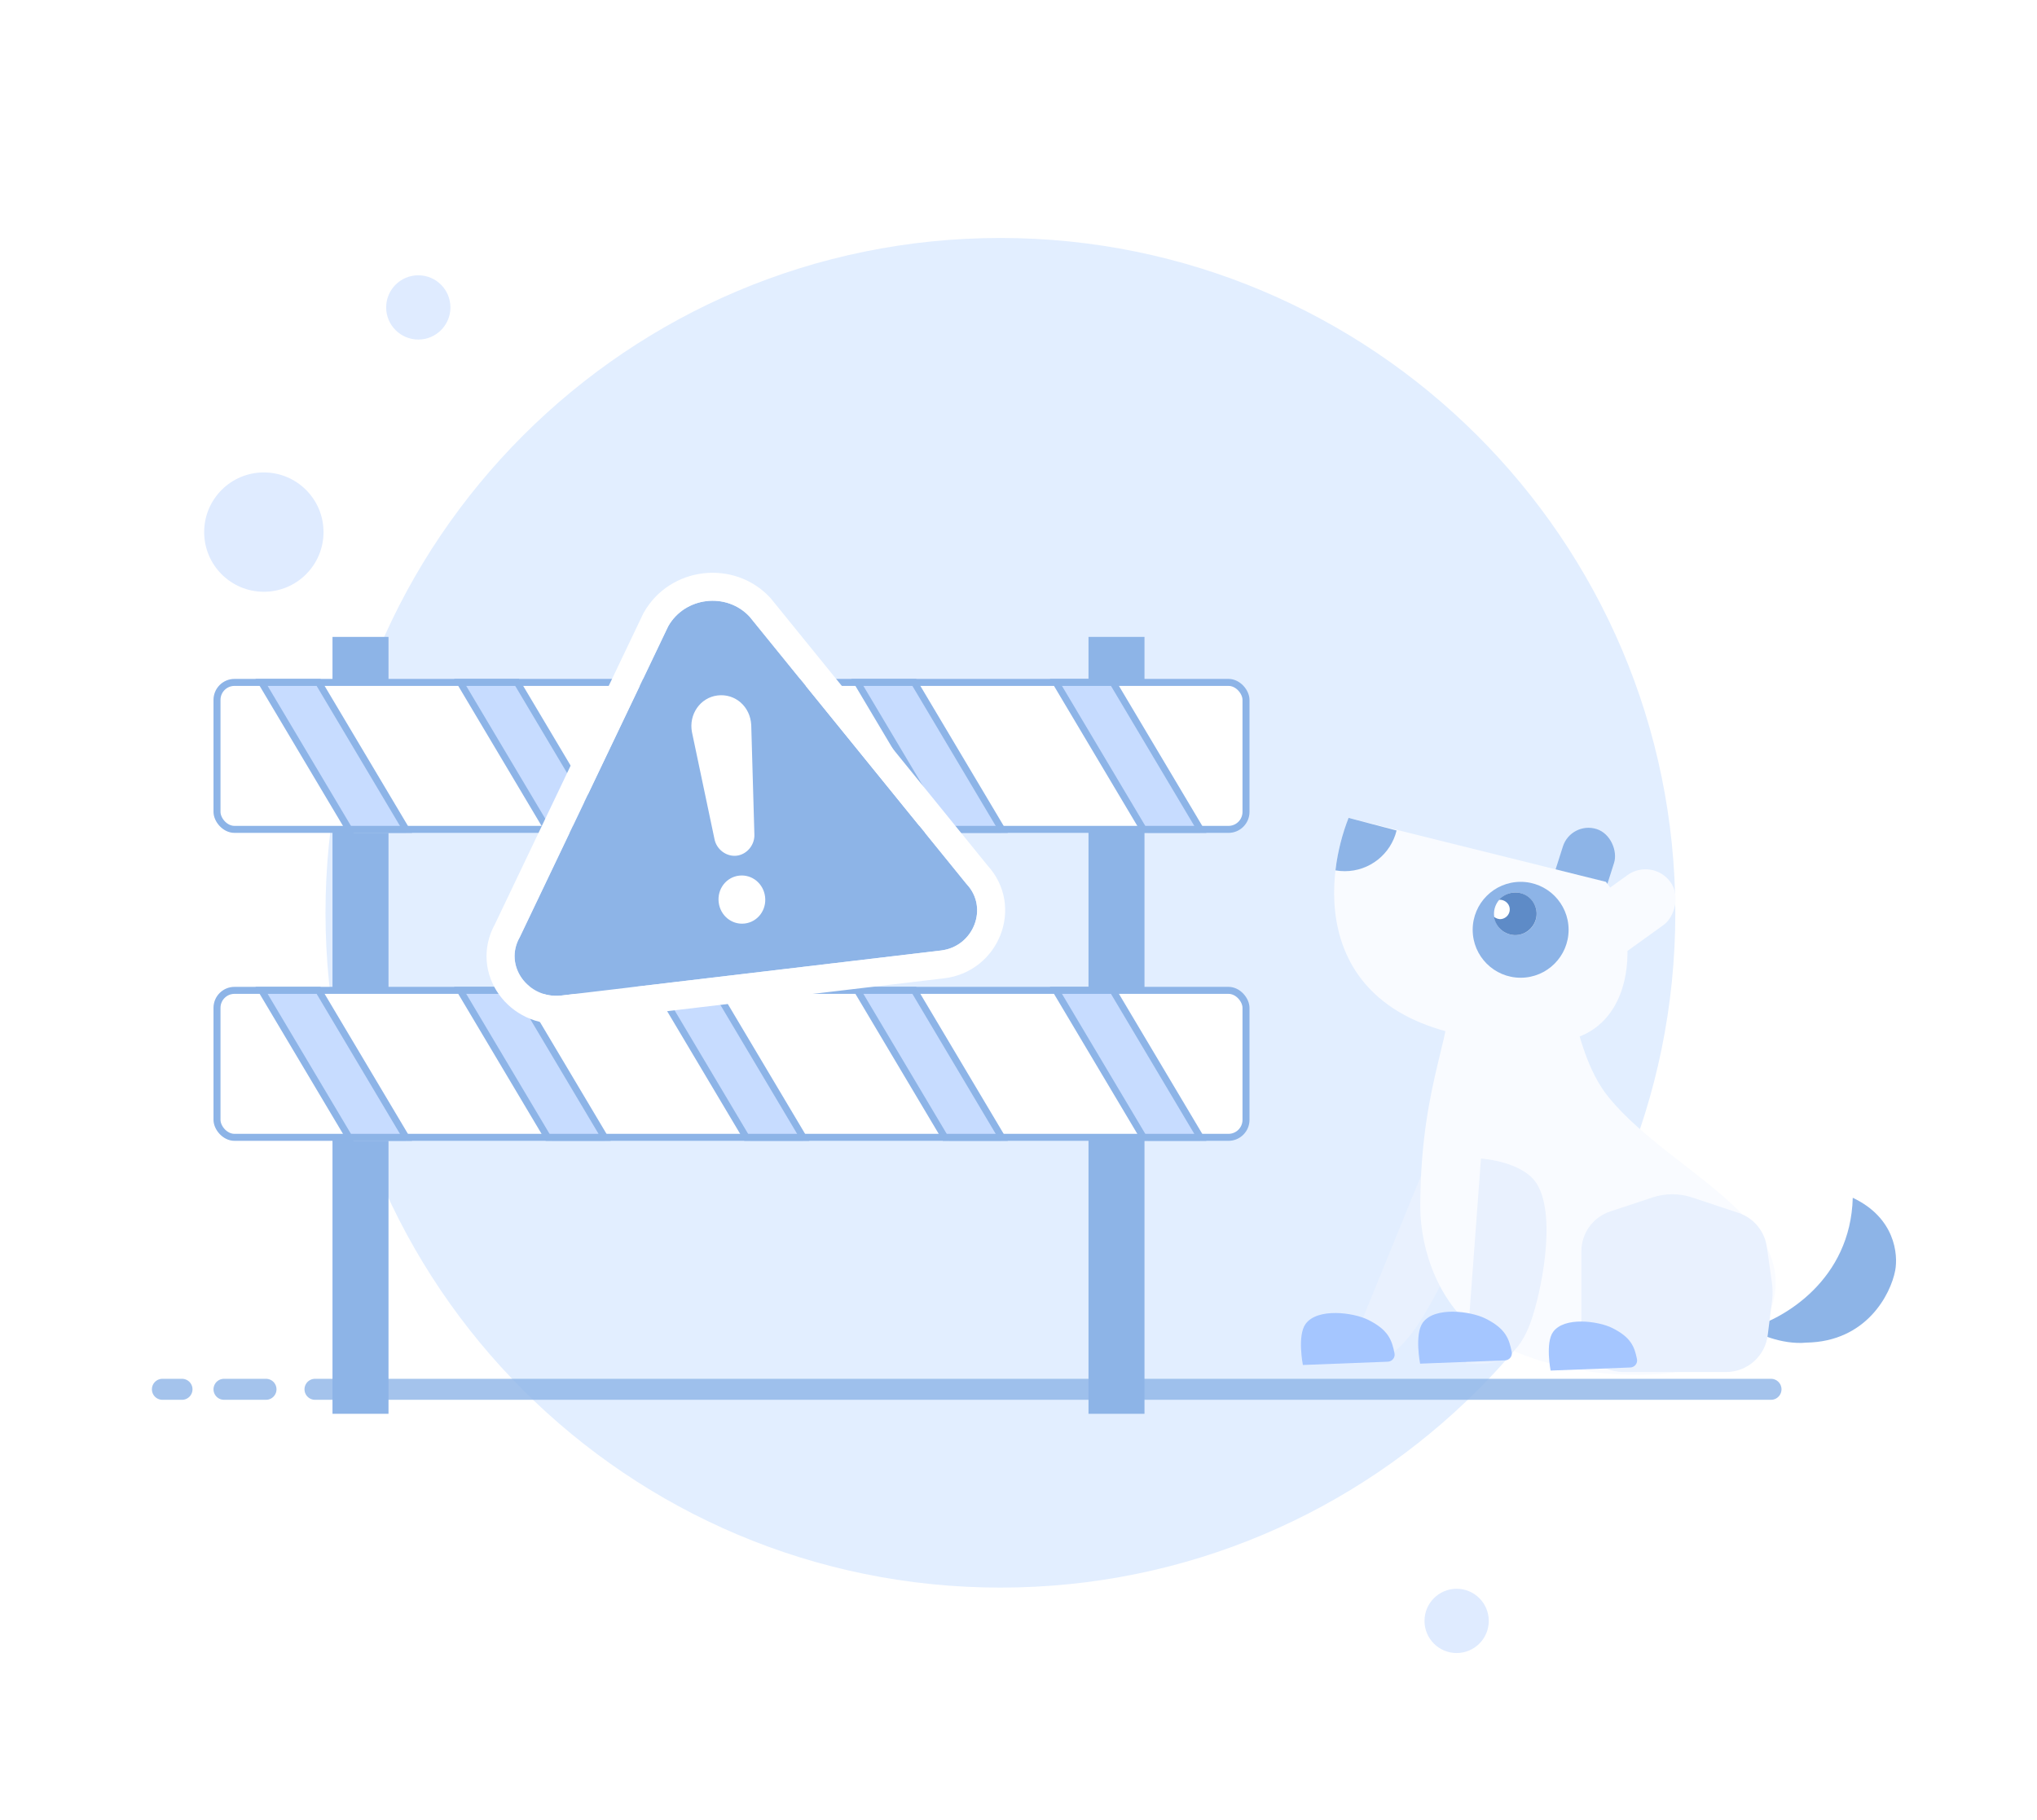 <svg width="291" height="260" viewBox="0 0 291 260" fill="none" xmlns="http://www.w3.org/2000/svg">
<path d="M59.757 48.514C62.292 48.514 64.347 46.459 64.347 43.923C64.347 41.388 62.292 39.333 59.757 39.333C57.221 39.333 55.167 41.388 55.167 43.923C55.167 46.459 57.221 48.514 59.757 48.514Z" fill="#DFEBFF"/>
<path d="M208.09 236.181C210.626 236.181 212.681 234.126 212.681 231.59C212.681 229.055 210.626 227 208.09 227C205.555 227 203.5 229.055 203.5 231.59C203.5 234.126 205.555 236.181 208.09 236.181Z" fill="#DFEBFF"/>
<path d="M37.692 84.55C42.4 84.55 46.217 80.733 46.217 76.025C46.217 71.317 42.4 67.5 37.692 67.5C32.983 67.5 29.167 71.317 29.167 76.025C29.167 80.733 32.983 84.55 37.692 84.55Z" fill="#DFEBFF"/>
<path d="M142.916 226.833C196.164 226.833 239.333 183.749 239.333 130.417C239.333 77.084 195.974 34 142.916 34C89.669 34 46.5 77.084 46.5 130.417C46.5 183.749 89.669 226.833 142.916 226.833Z" fill="#E2EEFF"/>
<g opacity="0.8">
<line x1="26" y1="198.5" x2="23.2" y2="198.5" stroke="#8DB4E7" stroke-width="3" stroke-linecap="round"/>
<line x1="32" y1="198.5" x2="38" y2="198.5" stroke="#8DB4E7" stroke-width="3" stroke-linecap="round"/>
<line x1="45" y1="198.5" x2="253" y2="198.5" stroke="#8DB4E7" stroke-width="3" stroke-linecap="round"/>
</g>
<g filter="url(#filter0_d)">
<rect x="47.5" y="87" width="8" height="111" fill="#8DB4E7"/>
<rect x="155.5" y="87" width="8" height="111" fill="#8DB4E7"/>
<rect x="31" y="137.5" width="147" height="21" rx="2.5" fill="white"/>
<path d="M50.5 159L37.5 137.5H45.5L58 159H50.5Z" fill="#C7DCFF"/>
<path fill-rule="evenodd" clip-rule="evenodd" d="M36.5 137H45.778L58.869 159H49.591L36.5 137ZM45.184 137.917H38.184L50.184 158.083H57.184L45.184 137.917Z" fill="#8DB4E7"/>
<path d="M78.869 159L65.869 137.5H73.869L86.369 159H78.869Z" fill="#C7DCFF"/>
<path fill-rule="evenodd" clip-rule="evenodd" d="M64.869 137H74.147L87.238 159H77.96L64.869 137ZM73.554 137.917H66.554L78.554 158.083H85.554L73.554 137.917Z" fill="#8DB4E7"/>
<path d="M107.238 159L94.238 137.5H102.238L114.738 159H107.238Z" fill="#C7DCFF"/>
<path fill-rule="evenodd" clip-rule="evenodd" d="M93.238 137H102.516L115.607 159H106.329L93.238 137ZM101.923 137.917H94.923L106.923 158.083H113.923L101.923 137.917Z" fill="#8DB4E7"/>
<path d="M135.607 159L122.607 137.5H130.607L143.107 159H135.607Z" fill="#C7DCFF"/>
<path fill-rule="evenodd" clip-rule="evenodd" d="M121.607 137H130.885L143.976 159H134.698L121.607 137ZM130.292 137.917H123.292L135.292 158.083H142.292L130.292 137.917Z" fill="#8DB4E7"/>
<path d="M163.976 159L150.976 137.5H158.976L171.476 159H163.976Z" fill="#C7DCFF"/>
<path fill-rule="evenodd" clip-rule="evenodd" d="M149.976 137H159.254L172.345 159H163.067L149.976 137ZM158.661 137.917H151.661L163.661 158.083H170.661L158.661 137.917Z" fill="#8DB4E7"/>
<rect x="31" y="137.5" width="147" height="21" rx="2.5" stroke="#8DB4E7"/>
</g>
<rect x="31" y="97.5" width="147" height="21" rx="2.5" fill="white"/>
<path d="M50.5 119L37.5 97.5H45.5L58 119H50.5Z" fill="#C7DCFF"/>
<path fill-rule="evenodd" clip-rule="evenodd" d="M36.5 97H45.778L58.869 119H49.591L36.5 97ZM45.184 97.917H38.184L50.184 118.083H57.184L45.184 97.917Z" fill="#8DB4E7"/>
<path d="M78.869 119L65.869 97.5H73.869L86.369 119H78.869Z" fill="#C7DCFF"/>
<path fill-rule="evenodd" clip-rule="evenodd" d="M64.869 97H74.147L87.238 119H77.96L64.869 97ZM73.554 97.917H66.554L78.554 118.083H85.554L73.554 97.917Z" fill="#8DB4E7"/>
<path d="M107.238 119L94.238 97.5H102.238L114.738 119H107.238Z" fill="#C7DCFF"/>
<path fill-rule="evenodd" clip-rule="evenodd" d="M93.238 97H102.516L115.607 119H106.329L93.238 97ZM101.923 97.917H94.923L106.923 118.083H113.923L101.923 97.917Z" fill="#8DB4E7"/>
<path d="M135.607 119L122.607 97.5H130.607L143.107 119H135.607Z" fill="#C7DCFF"/>
<path fill-rule="evenodd" clip-rule="evenodd" d="M121.607 97H130.885L143.976 119H134.698L121.607 97ZM130.292 97.917H123.292L135.292 118.083H142.292L130.292 97.917Z" fill="#8DB4E7"/>
<path d="M163.976 119L150.976 97.5H158.976L171.476 119H163.976Z" fill="#C7DCFF"/>
<path fill-rule="evenodd" clip-rule="evenodd" d="M149.976 97H159.254L172.345 119H163.067L149.976 97ZM158.661 97.917H151.661L163.661 118.083H170.661L158.661 97.917Z" fill="#8DB4E7"/>
<rect x="31" y="97.5" width="147" height="21" rx="2.5" stroke="#8DB4E7"/>
<g filter="url(#filter1_d)">
<path d="M74.27 133.865L95.457 89.484C97.836 85.273 103.78 84.567 107.079 88.104L138.065 126.294C141.254 129.669 139.128 135.246 134.426 135.804L80.124 142.249C75.323 142.731 71.959 137.893 74.27 133.865Z" fill="#8DB4E7"/>
<path d="M93.716 88.5L93.682 88.56L93.652 88.622L72.496 132.939C69.357 138.531 74.127 144.862 80.324 144.239L80.342 144.237L80.36 144.235L134.661 137.79C140.868 137.054 143.881 129.627 139.574 124.979L108.632 86.844L108.589 86.79L108.542 86.74C104.321 82.215 96.76 83.112 93.716 88.5Z" stroke="white" stroke-width="4"/>
</g>
<path d="M102.523 99.363C100.037 99.658 98.363 102.073 98.853 104.616L102.06 119.843C102.332 121.352 103.767 122.434 105.241 122.26C106.714 122.085 107.856 120.696 107.767 119.166L107.321 103.611C107.191 100.929 105.009 99.068 102.523 99.363Z" fill="white"/>
<path d="M105.579 125.11C103.738 125.328 102.445 127.023 102.67 128.923C102.896 130.823 104.55 132.168 106.391 131.95C108.232 131.731 109.525 130.036 109.299 128.136C109.074 126.236 107.42 124.891 105.579 125.11Z" fill="white"/>
<g filter="url(#filter2_d)">
<rect x="222.433" y="119.291" width="7.675" height="11.142" rx="3.838" transform="rotate(17.648 222.433 119.291)" fill="#8DB4E7"/>
<path d="M262.68 173.137C262.37 184.865 252.837 190.41 248.109 191.716C248.508 192.401 252.569 194.187 256.055 193.829C264.642 193.695 268.089 186.92 268.739 183.549C269.183 181.243 268.724 175.979 262.68 173.137Z" fill="#8DB4E7"/>
<path d="M190.469 195.789L202.326 166.74C202.326 166.74 207.366 168.324 207.822 172.119C208.472 177.533 202.849 187.895 200.356 191.55C196.115 197.767 193.009 196.545 190.469 195.789Z" fill="#E9F1FE"/>
<path d="M200.899 174.426C200.899 155.663 206.477 148.574 204.537 143.154L219.087 141.278C222.725 138.15 221.907 151.556 227.818 158.79C237.138 170.197 258.256 177.132 249.644 191.939C244.732 200.384 221.783 200.607 209.63 192.564C203.781 188.694 200.899 180.842 200.899 174.426Z" fill="#F9FBFF"/>
<path d="M207.398 196.79L209.567 167.532C209.567 167.532 215.721 167.913 217.648 171.308C220.398 176.151 218.087 186.885 216.71 190.78C214.366 197.406 210.482 196.945 207.398 196.79Z" fill="#E9F1FE"/>
<path d="M213.015 196.365L200.874 196.836C200.874 196.836 200.054 192.655 201.247 190.991C202.947 188.617 208.132 189.359 210.172 190.37C213.084 191.814 213.58 193.254 213.964 195.167C214.085 195.77 213.63 196.341 213.015 196.365Z" fill="#A5C6FF"/>
<path d="M196.267 196.555L184.126 197.026C184.126 197.026 183.306 192.844 184.499 191.18C186.199 188.807 191.385 189.549 193.424 190.56C196.336 192.004 196.832 193.444 197.216 195.356C197.337 195.96 196.882 196.531 196.267 196.555Z" fill="#A5C6FF"/>
<path d="M223.909 180.791C223.909 178.206 225.565 175.912 228.017 175.097L234.053 173.092C235.895 172.479 237.887 172.479 239.729 173.092L246.352 175.292C248.509 176.009 250.076 177.884 250.399 180.135L251.124 185.198C251.251 186.081 251.259 186.976 251.148 187.861L250.531 192.778C250.155 195.78 247.603 198.032 244.578 198.032H229.909C226.596 198.032 223.909 195.345 223.909 192.032V180.791Z" fill="#E9F1FE"/>
<path d="M230.906 197.383L219.516 197.825C219.516 197.825 218.743 193.879 219.868 192.309C221.472 190.069 226.365 190.769 228.289 191.724C231.004 193.07 231.494 194.412 231.855 196.184C231.977 196.788 231.521 197.359 230.906 197.383Z" fill="#A5C6FF"/>
<path d="M227.415 127.995L190.654 118.859C186.444 129.517 185.854 150.833 217.178 150.833C232.744 152.355 232.467 133.963 227.415 127.995Z" fill="#F9FBFF"/>
<circle cx="215.234" cy="134.846" r="6.851" fill="#8DB4E7"/>
<path d="M214.904 135.577C216.568 135.339 217.725 133.797 217.487 132.132C217.249 130.468 215.708 129.311 214.043 129.549C212.379 129.786 211.222 131.328 211.459 132.993C211.697 134.658 213.239 135.814 214.904 135.577Z" fill="white"/>
<path d="M217.489 132.134C217.724 133.772 216.537 135.344 214.891 135.578C213.244 135.812 211.663 134.632 211.428 132.995C211.729 133.219 212.087 133.369 212.482 133.313C213.206 133.21 213.781 132.527 213.668 131.741C213.564 131.02 212.887 130.514 212.153 130.552C212.614 130.018 213.301 129.653 214.025 129.551C215.738 129.307 217.243 130.431 217.489 132.134Z" fill="#5E8BC7"/>
<rect x="234.07" y="124.461" width="8.795" height="15.733" rx="4.397" transform="rotate(54.259 234.07 124.461)" fill="#F9FBFF"/>
<path fill-rule="evenodd" clip-rule="evenodd" d="M188.78 126.356C189.101 123.598 189.804 121.011 190.654 118.859L197.511 120.66C196.703 123.995 193.697 126.472 190.113 126.472C189.658 126.472 189.212 126.432 188.78 126.356Z" fill="#8DB4E7"/>
</g>
<defs>
<filter id="filter0_d" x="0.5" y="61" width="208" height="171" filterUnits="userSpaceOnUse" color-interpolation-filters="sRGB">
<feFlood flood-opacity="0" result="BackgroundImageFix"/>
<feColorMatrix in="SourceAlpha" type="matrix" values="0 0 0 0 0 0 0 0 0 0 0 0 0 0 0 0 0 0 127 0" result="hardAlpha"/>
<feOffset dy="4"/>
<feGaussianBlur stdDeviation="15"/>
<feComposite in2="hardAlpha" operator="out"/>
<feColorMatrix type="matrix" values="0 0 0 0 0.553 0 0 0 0 0.706 0 0 0 0 0.906 0 0 0 0.5 0"/>
<feBlend mode="normal" in2="BackgroundImageFix" result="effect1_dropShadow"/>
<feBlend mode="normal" in="SourceGraphic" in2="effect1_dropShadow" result="shape"/>
</filter>
<filter id="filter1_d" x="39.483" y="51.836" width="134.123" height="124.445" filterUnits="userSpaceOnUse" color-interpolation-filters="sRGB">
<feFlood flood-opacity="0" result="BackgroundImageFix"/>
<feColorMatrix in="SourceAlpha" type="matrix" values="0 0 0 0 0 0 0 0 0 0 0 0 0 0 0 0 0 0 127 0" result="hardAlpha"/>
<feOffset/>
<feGaussianBlur stdDeviation="15"/>
<feComposite in2="hardAlpha" operator="out"/>
<feColorMatrix type="matrix" values="0 0 0 0 0.514 0 0 0 0 0.678 0 0 0 0 0.89 0 0 0 0.4 0"/>
<feBlend mode="normal" in2="BackgroundImageFix" result="effect1_dropShadow"/>
<feBlend mode="normal" in="SourceGraphic" in2="effect1_dropShadow" result="shape"/>
</filter>
<filter id="filter2_d" x="165.852" y="96.859" width="125.013" height="119.579" filterUnits="userSpaceOnUse" color-interpolation-filters="sRGB">
<feFlood flood-opacity="0" result="BackgroundImageFix"/>
<feColorMatrix in="SourceAlpha" type="matrix" values="0 0 0 0 0 0 0 0 0 0 0 0 0 0 0 0 0 0 127 0" result="hardAlpha"/>
<feOffset dx="2" dy="-2"/>
<feGaussianBlur stdDeviation="10"/>
<feComposite in2="hardAlpha" operator="out"/>
<feColorMatrix type="matrix" values="0 0 0 0 0.553 0 0 0 0 0.706 0 0 0 0 0.906 0 0 0 0.6 0"/>
<feBlend mode="normal" in2="BackgroundImageFix" result="effect1_dropShadow"/>
<feBlend mode="normal" in="SourceGraphic" in2="effect1_dropShadow" result="shape"/>
</filter>
</defs>
</svg>
